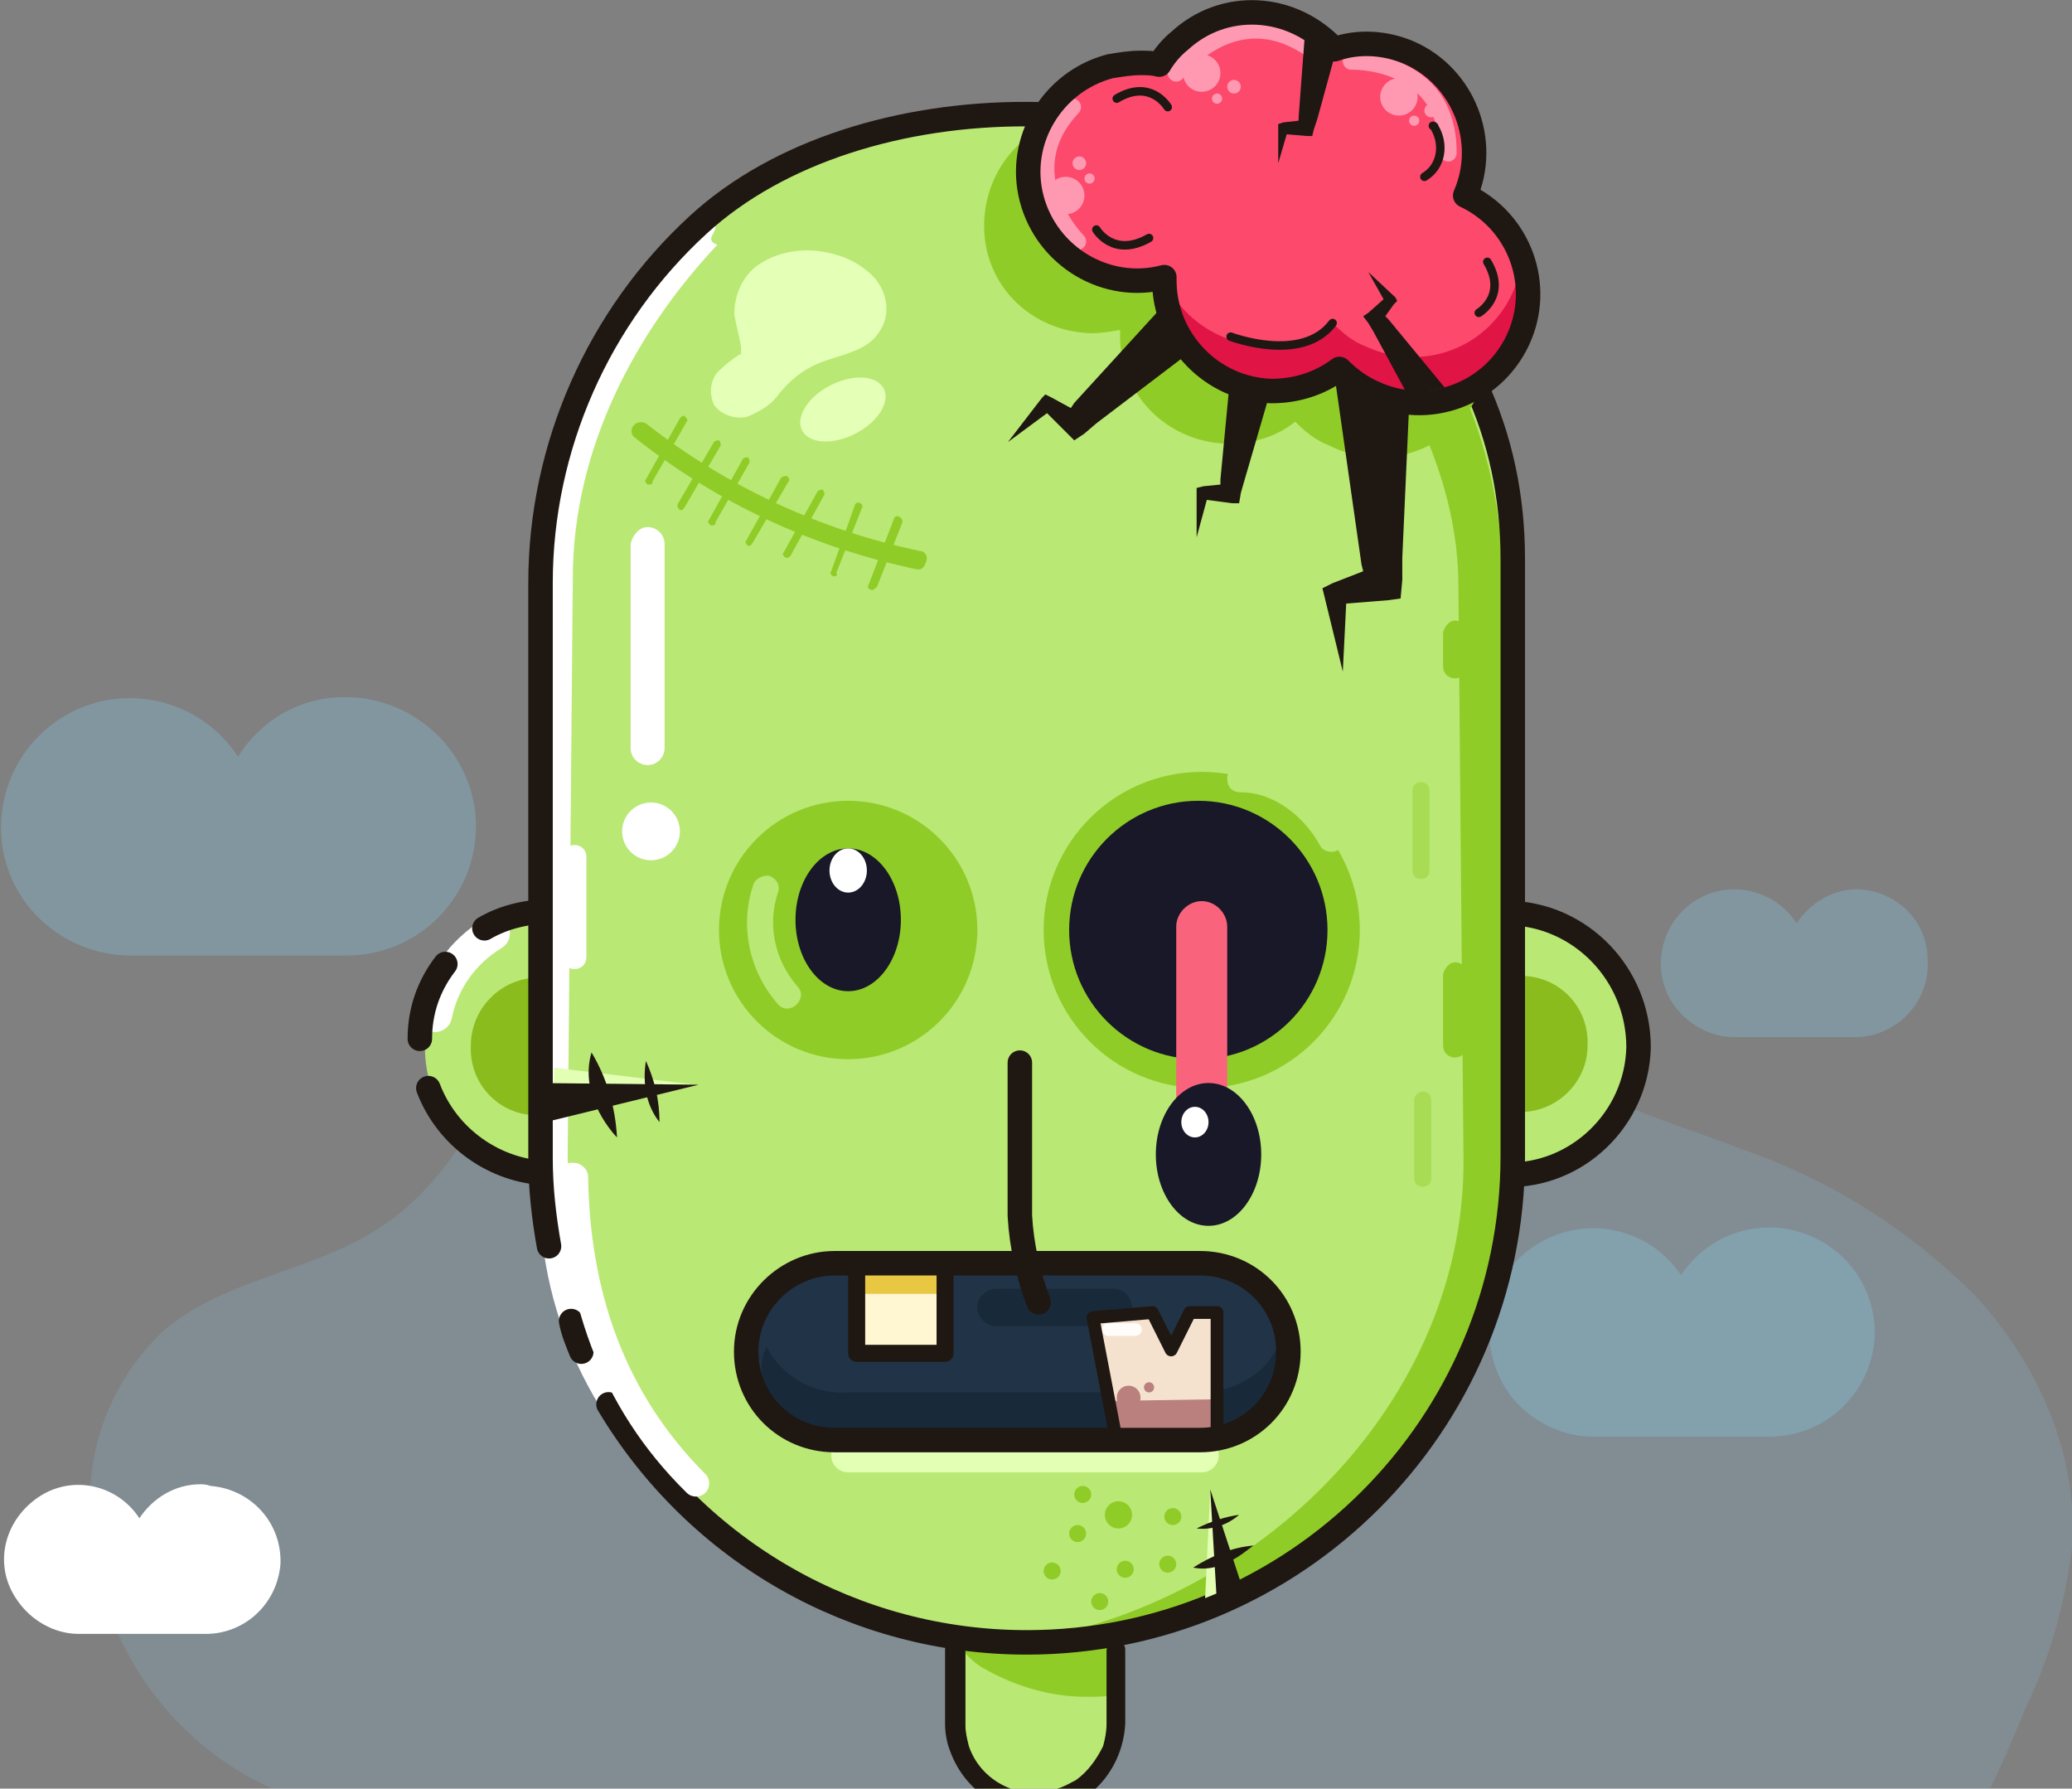 <svg version="1.1" id="Layer_1" xmlns="http://www.w3.org/2000/svg" x="0" y="0" viewBox="0 0 121.9 105.2" xml:space="preserve"><rect x="0" y="0" width="121.9" height="105.2" fill="#808080" stroke="none"/><style>.st2{opacity:.25;fill:#88d9fc;enable-background:new}.st3{fill:#fff}.st4{fill:#b9e874}.st6{fill:#90cc27}.st7{fill:#1f1712}.st8{opacity:.55;fill:#fff;enable-background:new}.st9{fill:none;stroke:#1f1712;stroke-width:1.44;stroke-linecap:round;stroke-linejoin:round}.st10{fill:#8bbc1e}.st11{fill:#e4ffb6}.st12{fill:#181828}.st14{opacity:.5;fill:#11202d;enable-background:new}.st18{fill:none;stroke:#ff99b1;stroke-linecap:round;stroke-linejoin:round}.st19{fill:#ff99b1}.st20{fill:none;stroke:#1f1712;stroke-width:.5;stroke-linecap:round;stroke-linejoin:round}.st24{opacity:.4;fill:#90cc27;enable-background:new}.st26{fill:#ba807d}.st30{fill:#e3ffb3}</style><g opacity=".15"><path d="M51.6 109.8c-.8-2.8-4.2-4.1-7.1-4.3-8.9-.9-18.1 3.1-26.7.4-7.6-2.5-12.6-9.7-12.5-17.7 0-3.8 1.6-7.4 4.4-10 3.6-3 8.6-3.4 12.5-5.9 6.6-4.2 8.2-13 12.6-19.6 6.6-10 20-14.3 31.9-12.4 2.3.3 4.5 1 6.6 2 8.7 4.4 11.3 15.9 19.5 21.2 2.9 1.9 6.4 2.8 9.7 4.1 5.2 1.8 9.8 4.7 13.7 8.6 3.7 4 6.1 9.4 5.7 14.8-.4 3.3-1.3 6.5-2.7 9.4-1.7 4.1-3.5 8.3-6.6 11.5-6.4 6.6-16.6 7.7-25.8 7.1-4.2-.3-8.6-.9-12.3-3s-6.7-6-6.6-10.2" fill="#88d9fc"/></g><path class="st2" d="M20.3 41c-2.6 0-4.9 1.3-6.3 3.5C11.7 41 7 40 3.5 42.3s-4.5 7-2.2 10.5c1.4 2.1 3.8 3.4 6.4 3.4h12.7c4.2 0 7.6-3.4 7.6-7.6S24.5 41 20.3 41zM109.3 52.3c-1.5 0-2.8.8-3.6 2-1.3-2-4-2.6-6-1.3s-2.6 4-1.3 6c.8 1.2 2.2 2 3.6 2h7.3c2.4-.1 4.3-2.2 4.1-4.6 0-2.2-1.8-4-4.1-4.1z"/><path class="st3" d="M11.8 87.3c-1.5 0-2.8.8-3.6 2-1.3-2-4-2.6-6-1.2s-2.6 4-1.2 6c.8 1.2 2.2 2 3.6 2h7.3c2.4.1 4.4-1.7 4.6-4.1.1-2.4-1.7-4.4-4.1-4.6-.3-.1-.5-.1-.6-.1z"/><path class="st2" d="M104.1 72.2c-2.1 0-4 1-5.2 2.8-1.9-2.8-5.6-3.6-8.5-1.8s-3.6 5.6-1.8 8.5c1.1 1.7 3.1 2.8 5.1 2.8h10.2c3.4.1 6.2-2.5 6.4-5.9.1-3.4-2.5-6.2-5.9-6.4h-.3z"/><path class="st4" d="M32.8 53.7l3.3.1c4.2.1 7.6 3.6 7.5 7.9-.1 4.2-3.6 7.6-7.8 7.6l-3.3-.1c-4.3-.1-7.6-3.6-7.5-7.8 0-4.4 3.5-7.8 7.8-7.7z"/><path d="M25.6 59.7c.4-2 1.6-3.7 3.4-4.8" fill="none" stroke="#fff" stroke-width="2" stroke-linecap="round" stroke-linejoin="round"/><path class="st4" d="M65.5 101.5c0 .9.2 1.9-.2 2.6-.8 1.4-2.9 2.1-4.6 2.1-2.7-.1-4.8-2.3-4.8-4.9l.3-6.3v-.2l9.6.2"/><path class="st6" d="M58 98.2c-.6-.3-1.1-.8-1.5-1.3v-1.5c1.4.3 2.9.4 4.3.4 1.8 0 3.6-.1 5.4-.4l-.6 4.3c-.6.1-1.1.1-1.7.1-2.1 0-4.1-.6-5.9-1.6z"/><path class="st7" d="M56.8 97.2v4.3c0 .4.1.8.2 1.2.7 2.1 3.1 3.3 5.2 2.5.4-.1.7-.3 1.1-.5.7-.5 1.2-1.2 1.6-2 .1-.4.2-.8.2-1.3v-4.3c0-.3.2-.6.5-.6s.6.2.6.5v4.4c-.1 1.7-.9 3.2-2.2 4.2-.9.6-2 1-3.1 1-2.2 0-4.2-1.4-5-3.6-.2-.5-.3-1.1-.3-1.6V97c0-.3.3-.6.7-.5.3.2.5.4.5.7z"/><circle class="st8" cx="49.2" cy="91.7" r=".3"/><circle class="st8" cx="54.4" cy="93.4" r=".5"/><ellipse transform="rotate(-71.657 48.876 88.644)" class="st3" cx="48.9" cy="88.6" rx="1.4" ry=".8"/><circle class="st8" cx="51.4" cy="89.4" r=".5"/><path class="st8" d="M50 89.9c.2 0 .4.2.4.3 0 .2-.2.4-.3.4-.2 0-.4-.2-.4-.3 0-.2.1-.4.3-.4z"/><circle class="st8" cx="50.5" cy="89" r=".5"/><path class="st9" d="M24.7 61.1c0-1.6.5-3.1 1.5-4.4M28.5 54.6c1.2-.7 2.6-1 4-1l3.3.1c4.2.1 7.6 3.6 7.5 7.8-.1 4.2-3.6 7.6-7.8 7.5h-3.3c-3.1-.1-5.9-2.1-7-5"/><path class="st10" d="M31.7 57.5h1.7c2.2 0 4 1.8 3.9 4.1 0 2.2-1.8 4-4 4h-1.7c-2.2 0-4-1.8-3.9-4.1 0-2.2 1.8-4 4-4z"/><path class="st4" d="M85.5 53.7l3.3.1c4.2.1 7.6 3.6 7.6 7.9-.1 4.2-3.6 7.6-7.8 7.6l-3.3-.1c-4.2-.1-7.6-3.6-7.6-7.8.1-4.4 3.6-7.8 7.8-7.7z"/><path class="st9" d="M85.5 53.6l3.3.1c4.2.1 7.6 3.6 7.6 7.9-.1 4.2-3.6 7.6-7.8 7.5h-3.2c-4.3-.1-7.6-3.6-7.6-7.9 0-4.3 3.5-7.7 7.7-7.6z"/><path class="st10" d="M87.8 57.4h1.7c2.2 0 4 1.8 3.9 4.1 0 2.2-1.9 4-4.1 3.9h-1.7c-2.2 0-4-1.8-3.9-4.1.1-2.2 1.9-4 4.1-3.9z"/><path class="st3" d="M81.4 59.2c.3-.7.8-1.2 1.4-1.6.6-.2.3-1.1-.3-.9-.9.4-1.6 1.1-2 2-.2.6.6 1.1.9.5z"/><ellipse transform="rotate(-81.599 80.273 61.014)" class="st3" cx="80.3" cy="61" rx=".8" ry=".6"/><path class="st4" d="M80 13.5l.9.9c5.4 5.3 7.7 12.6 7.7 20.1l.7 33.7C89.4 84 76.8 96.9 61 97.1c-15.8.2-28.7-12.5-28.9-28.3V34.5c0-8 3.4-15.6 9.3-21 9.5-8.7 29-8.6 38.6 0z"/><path class="st6" d="M75.7 14l-.9-.9-.1-.1c-.5-.5-.6-1.3-.1-1.8.4-.4 1.1-.5 1.6-.2 1 .6 2 1.4 2.9 2.2l.9.9c5.4 5.4 8.4 12.6 8.4 20.2V68c.2 15.8-12.5 28.7-28.3 28.9-.8 0-1.7 0-2.5-.1 15-1 28.7-13.6 28.5-28.8l-.3-33.8c-.1-7.5-4.7-14.9-10.1-20.2z"/><path class="st3" d="M61.7 96.3c-.4.1-.8.1-1.2.1-15.8 0-30.3-12.6-28.6-28.6l.6-33.8c0-8 3.4-15.7 9.3-21.1.9.6-.6 1.1.4 1.5-4.8 5.1-8.5 12-8.5 19.6l-.3 33.8c0 15 9.5 28.7 28.3 28.5z"/><path class="st9" d="M33.6 77.7c.1.6.4 1.3.6 1.8M32.3 73.3c-.3-1.7-.5-3.4-.5-5.2V34.3c0-8 3.4-15.7 9.3-21.1 9.5-8.7 29-8.6 38.6 0l.9.9C86 19.4 89 25.4 89 32.9V68c0 15.8-12.8 28.6-28.6 28.6-10.1 0-19.4-5.3-24.6-14"/><path class="st3" d="M33.8 49.7c.4 0 .7.3.7.7v5.9c0 .4-.3.7-.7.7-.4 0-.7-.3-.7-.7v-5.9c0-.4.3-.7.7-.7zM38.1 31c.5 0 1 .4 1 1v12c0 .5-.4 1-1 1-.5 0-1-.4-1-1V32c.1-.5.5-1 1-1z"/><path class="st6" d="M85.6 36.5c.4 0 .7.3.7.7v2c0 .4-.3.7-.7.7-.4 0-.7-.3-.7-.7v-2c.1-.4.4-.7.7-.7zM85.6 56.6c.4 0 .7.3.7.7v4.2c0 .4-.3.7-.7.7-.4 0-.7-.3-.7-.7v-4.2c.1-.4.4-.7.7-.7z"/><path class="st3" d="M33 69.1c.1 7.1 2.2 13.6 7.4 18.7.3.3.8.3 1.1 0 .3-.3.3-.8 0-1.1-4.8-4.8-6.8-10.8-6.9-17.5 0-.4-.4-.8-.8-.8-.5-.1-.8.3-.8.7z"/><ellipse class="st6" cx="51.9" cy="55.1" rx="3.1" ry="4.2"/><ellipse class="st6" cx="67.7" cy="55.1" rx="3.1" ry="4.2"/><path class="st11" d="M51.5 16.4c-.8-.9-1.9-1.4-3.1-1.6-1.2-.2-2.5 0-3.5.6-1.1.6-1.7 1.8-1.7 3.1.1.6.3 1.3.4 1.9v.4c-.5.3-1 .7-1.4 1.1-.4.5-.5 1.2-.2 1.9.4.6 1.3.9 2 .7.7-.3 1.4-.7 1.8-1.3.5-.6 1-1.1 1.7-1.5 1.3-.8 3.2-.8 4.1-2 .8-1 .7-2.3-.1-3.3z"/><ellipse transform="rotate(-27.076 49.565 24.114)" class="st11" cx="49.6" cy="24.1" rx="2.7" ry="1.6"/><circle class="st6" cx="49.9" cy="54.7" r="7.6"/><ellipse class="st12" cx="49.9" cy="54.1" rx="3.1" ry="4.2"/><ellipse class="st3" cx="49.9" cy="51.2" rx="1.1" ry="1.3"/><circle class="st6" cx="70.7" cy="54.7" r="9.3"/><path class="st4" d="M44.3 52.1c-.8 2.4-.2 5.1 1.5 7 .7.7 1.8-.4 1.1-1.1-1.3-1.5-1.8-3.6-1.1-5.6.1-.4-.2-.8-.6-.9-.4 0-.8.2-.9.6zM79 48.9c-1.2-2.2-3.5-4-6-3.9-.4 0-.8.3-.8.8s.3.8.8.8c2 0 3.8 1.5 4.7 3.2.2.3.7.4 1 .2.3-.4.4-.8.3-1.1z"/><path d="M49.2 74.3h21.4c2.9 0 5.2 2.3 5.2 5.2 0 2.9-2.3 5.2-5.2 5.2H49.2c-2.9 0-5.2-2.3-5.2-5.2 0-2.8 2.3-5.2 5.2-5.2z" fill="#213346"/><path class="st14" d="M75.6 80.5c0 1.1-.6 2.2-1.5 2.8-1 .8-2.3 1.2-3.5 1.2H49.8c-2.8 0-5-1.8-5-4 0-.4.1-.9.3-1.3.9 1.8 2.8 2.8 4.7 2.7h20.7c1.3 0 2.5-.4 3.5-1.2.5-.4.9-.9 1.2-1.6.3.5.4.9.4 1.4z"/><path class="st6" d="M65.5 6.9c-.4-.1-.7-.1-1.1-.1-3.5-.1-6.4 2.7-6.5 6.3s2.7 6.4 6.3 6.5c.6 0 1.2-.1 1.7-.2v.2c-.1 3.5 2.7 6.4 6.3 6.5 1.5 0 2.9-.4 4-1.3.6.6 1.2 1.1 2 1.4 3.1 1.6 7 .4 8.6-2.7 1.6-3.1.4-7-2.7-8.6l-.6-.3c1.4-3.2-.1-7-3.3-8.4-1.4-.6-3-.7-4.4-.2-1.2-1.3-2.8-2-4.6-2.1-2.4-.1-4.5 1-5.7 3z"/><path d="M68.3 3.5c-.3-.1-.7-.1-1.1-.1-.6 0-1.2.1-1.8.2-3.3.9-5.4 4.4-4.5 7.8.9 3.4 4.4 5.5 7.8 4.6v.2c0 3.5 2.8 6.4 6.3 6.5 1.4 0 2.8-.4 4-1.3.6.6 1.3 1.1 2 1.4 3.2 1.5 7 0 8.5-3.2s0-7-3.2-8.5c1.4-3.2-.1-7-3.3-8.4-1.4-.6-3-.7-4.5-.2-2.4-2.6-6.4-2.8-9-.4-.5.4-.9.9-1.2 1.4z" fill="#fc496c"/><path d="M89.1 19.4c-1.5 3.2-5.3 4.6-8.5 3.1-.7-.3-1.4-.8-2-1.4-2.8 2.1-6.8 1.6-9-1.2-.9-1.1-1.3-2.5-1.3-3.9.2.7.6 1.3 1 1.8 2.2 2.8 6.3 3.4 9.1 1.2.6.6 1.2 1.1 2 1.4 3.3 1.5 7.1.1 8.6-3.2.2-.5.4-1 .5-1.6.3 1.3.1 2.7-.4 3.8z" fill="#e01445"/><circle class="st12" cx="70.5" cy="54.7" r="7.6"/><path d="M70.7 53c.8 0 1.5.7 1.5 1.5v13.3c0 .8-.7 1.5-1.5 1.5s-1.5-.7-1.5-1.5V54.5c0-.8.7-1.5 1.5-1.5z" fill="#f9637c"/><circle class="st3" cx="38.3" cy="48.9" r="1.7"/><path class="st18" d="M69.2 4.3S72.5-.2 77 2.8M79.5 3.6s5.7-.2 5.7 5.4M63.4 14.2s-4-4-.3-7.9"/><path class="st9" d="M68.2 3.8c-.4-.1-.7-.1-1.1-.1-.6 0-1.2.1-1.8.2-3.4.9-5.5 4.4-4.6 7.8.9 3.4 4.4 5.5 7.8 4.6v.2c0 3.5 2.8 6.4 6.3 6.5 1.4 0 2.8-.4 4-1.3.6.6 1.3 1.1 2 1.4 3.2 1.5 7 .1 8.5-3.1s.1-7-3.1-8.5c1.4-3.2-.1-7-3.3-8.4-1.4-.6-3-.7-4.4-.2C76 .2 72 0 69.4 2.4c-.5.4-.9.9-1.2 1.4z"/><circle class="st19" cx="62.7" cy="11.5" r="1.1"/><circle class="st19" cx="63.5" cy="9.6" r=".4"/><circle class="st19" cx="64.1" cy="10.5" r=".3"/><circle class="st19" cx="70.7" cy="4.3" r="1.1"/><circle class="st19" cx="72.6" cy="5.1" r=".4"/><circle class="st19" cx="71.6" cy="5.8" r=".3"/><circle class="st19" cx="82.3" cy="5.7" r="1.1"/><circle class="st19" cx="84.2" cy="6.5" r=".4"/><circle class="st19" cx="83.2" cy="7.1" r=".3"/><path class="st20" d="M72.4 19.8s4.2 1.6 6-.8M68.7 6.3s-1-1.7-3-.5M64.5 13.5s1 1.7 3.1.5M87 18.4s1.7-1 .5-3M83.8 10.4c1-.6 1.2-1.9.6-2.9 0 0 0-.1-.1-.1"/><path class="st7" d="M76.8 1.6l-.4 5.3v.2l-.9.1-.3.1V9.6l.5-1.7 1.2.1h.3l.1-.4.2-.6 1.1-4zM72.4 21.9l-.6 6.3v.3l-1 .1-.4.1v2.9l.6-2.2 1.5.2h.4l.1-.6.2-.7 1.4-4.8zM78.5 22l1.6 11.2.1.4-1.8.7-.6.3.1.4 1.1 4.5.2-4 2.5-.2.7-.1.1-1.1v-1.3l.4-8.9zM68.5 17.9l-5.3 5.8-.2.3-1.1-.6-.4-.2-.2.2-2 2.6 2.3-1.7 1.2 1.2.4.4.6-.4.7-.6 5-3.8zM85 22.8l-3.3-4-.2-.2.5-.7.2-.2-.1-.2-1.6-1.5.9 1.6-.9.8-.3.2.3.4.3.5 2 3.7z"/><path fill="#fff6d2" d="M50.4 74.4h5.2v5.2h-5.2z"/><path fill="#e8c842" d="M50.4 74.4h5.2v1.7h-5.2z"/><path fill="none" stroke="#1f1712" stroke-linecap="round" stroke-linejoin="round" d="M50.4 74.4h5.2v5.2h-5.2z"/><path class="st24" d="M83.7 64.2c.3 0 .5.2.5.5v4.6c0 .3-.2.5-.5.5s-.5-.2-.5-.5v-4.6c0-.3.3-.5.5-.5zM83.6 46c.3 0 .5.2.5.5v4.7c0 .3-.2.5-.5.5s-.5-.2-.5-.5v-4.7c0-.3.2-.5.5-.5z"/><path class="st14" d="M58.6 75.8h6.9c.6 0 1.1.5 1.1 1.1 0 .6-.5 1.1-1.1 1.1h-6.9c-.6 0-1.1-.5-1.1-1.1 0-.6.5-1.1 1.1-1.1z"/><path class="st9" d="M60 62.5v9c.1 1.8.5 3.5 1.1 5.1"/><ellipse class="st12" cx="71.1" cy="67.9" rx="3.1" ry="4.2"/><ellipse class="st3" cx="70.3" cy="66" rx=".8" ry=".9"/><path class="st6" d="M54 33.5c-6.2-1.3-11.8-3.9-16.7-7.8-.2-.2-.2-.5 0-.7.2-.2.5-.2.7-.1 4.7 3.7 10.3 6.3 16.1 7.5.3 0 .5.3.4.6s-.2.5-.5.5z"/><path class="st6" d="M44.1 32.1H44c-.1-.1-.2-.2-.1-.3l2-3.6c0-.1.2-.2.3-.2h.1c.1.1.2.2.1.3l-2.1 3.6c-.1.1-.1.2-.2.2zM49.1 33.9c-.2 0-.3-.2-.2-.3l1.4-3.9c0-.1.2-.2.3-.1.1 0 .2.2.1.3l-1.5 3.8c.1.1 0 .2-.1.2zM51.3 34.7c-.2 0-.3-.2-.2-.3l1.5-3.9c0-.1.2-.2.3-.1.1 0 .2.2.2.3l-1.5 3.8c-.1.1-.2.2-.3.2zM41.9 30.9h-.1c-.1-.1-.2-.2-.1-.3l2-3.6c.1-.1.2-.1.3-.1.1.1.1.2.1.3l-2 3.5c0 .2-.1.2-.2.2zM46.3 32.8h-.1c-.1-.1-.2-.2-.1-.3l2-3.6c.1-.1.2-.1.3-.1.1.1.1.2.1.3l-2 3.6c-.1.1-.1.1-.2.1zM38.2 28.5h-.1c-.1-.1-.2-.2-.1-.3l2-3.6c.1-.1.2-.2.3-.1.1.1.2.2.1.3l-2 3.5c0 .2-.1.2-.2.2zM40.1 30H40c-.1-.1-.2-.2-.1-.4L42 26c.1-.1.2-.1.3-.1.1.1.1.2.1.3l-2.1 3.6c-.1.1-.1.2-.2.2z"/><path fill="#f5e2ce" d="M71.6 84.5h-5.9l-1.4-7.3H68l.9 1.5.9-1.5h1.8z"/><path class="st26" d="M71.6 84.5h-5.9l-.4-2.1 6.3-.1z"/><circle class="st26" cx="66.4" cy="82.2" r=".7"/><circle class="st26" cx="67.6" cy="81.6" r=".3"/><path fill="none" stroke="#fffcfa" stroke-width=".75" stroke-linecap="round" stroke-linejoin="round" d="M65.2 78.2h1.6"/><path fill="none" stroke="#1f1712" stroke-width=".75" stroke-linecap="round" stroke-linejoin="round" d="M71.6 84.5l-5.9.3-1.4-7.3 3.5-.3 1.1 2.2 1.1-2.2h1.6z"/><path fill="none" stroke="#e3ffb3" stroke-width="2" stroke-linecap="round" stroke-linejoin="round" d="M49.9 85.6h20.8"/><path class="st9" d="M49.1 74.3h21.5c2.9 0 5.2 2.3 5.2 5.2 0 2.9-2.3 5.2-5.2 5.2H49.1c-2.9 0-5.2-2.3-5.2-5.2 0-2.9 2.4-5.2 5.2-5.2z"/><path class="st30" d="M70.9 94l.3-6.3 1.4 5.6z"/><path class="st7" d="M71.6 94.4l-.4-6.8 2 6.1z"/><path class="st7" d="M70.4 89.9c.8-.4 1.7-.7 2.5-.8-.7.6-1.6.9-2.5.8zM70.2 92.2c1.1-.7 2.3-1.2 3.6-1.3-.1-.1-1.7 1.7-3.6 1.3z"/><path class="st30" d="M32.6 62.8l8.3 1-8.4 1.2z"/><path class="st7" d="M31.6 63.7l9.5.1-8.6 2.1z"/><path class="st7" d="M38 62.4c.5 1.1.8 2.3.8 3.6-.8-1-1-2.3-.8-3.6zM34.8 61.9c.9 1.5 1.4 3.2 1.5 5 0 0-2.3-2.3-1.5-5z"/><circle class="st6" cx="63.4" cy="90.2" r=".5"/><circle class="st6" cx="63.7" cy="87.9" r=".5"/><circle class="st6" cx="66.2" cy="92.3" r=".5"/><circle class="st6" cx="68.7" cy="92" r=".5"/><circle class="st6" cx="69" cy="89.2" r=".5"/><circle class="st6" cx="64.7" cy="94.2" r=".5"/><circle class="st6" cx="61.9" cy="92.4" r=".5"/><circle class="st6" cx="65.8" cy="89.1" r=".8"/></svg>